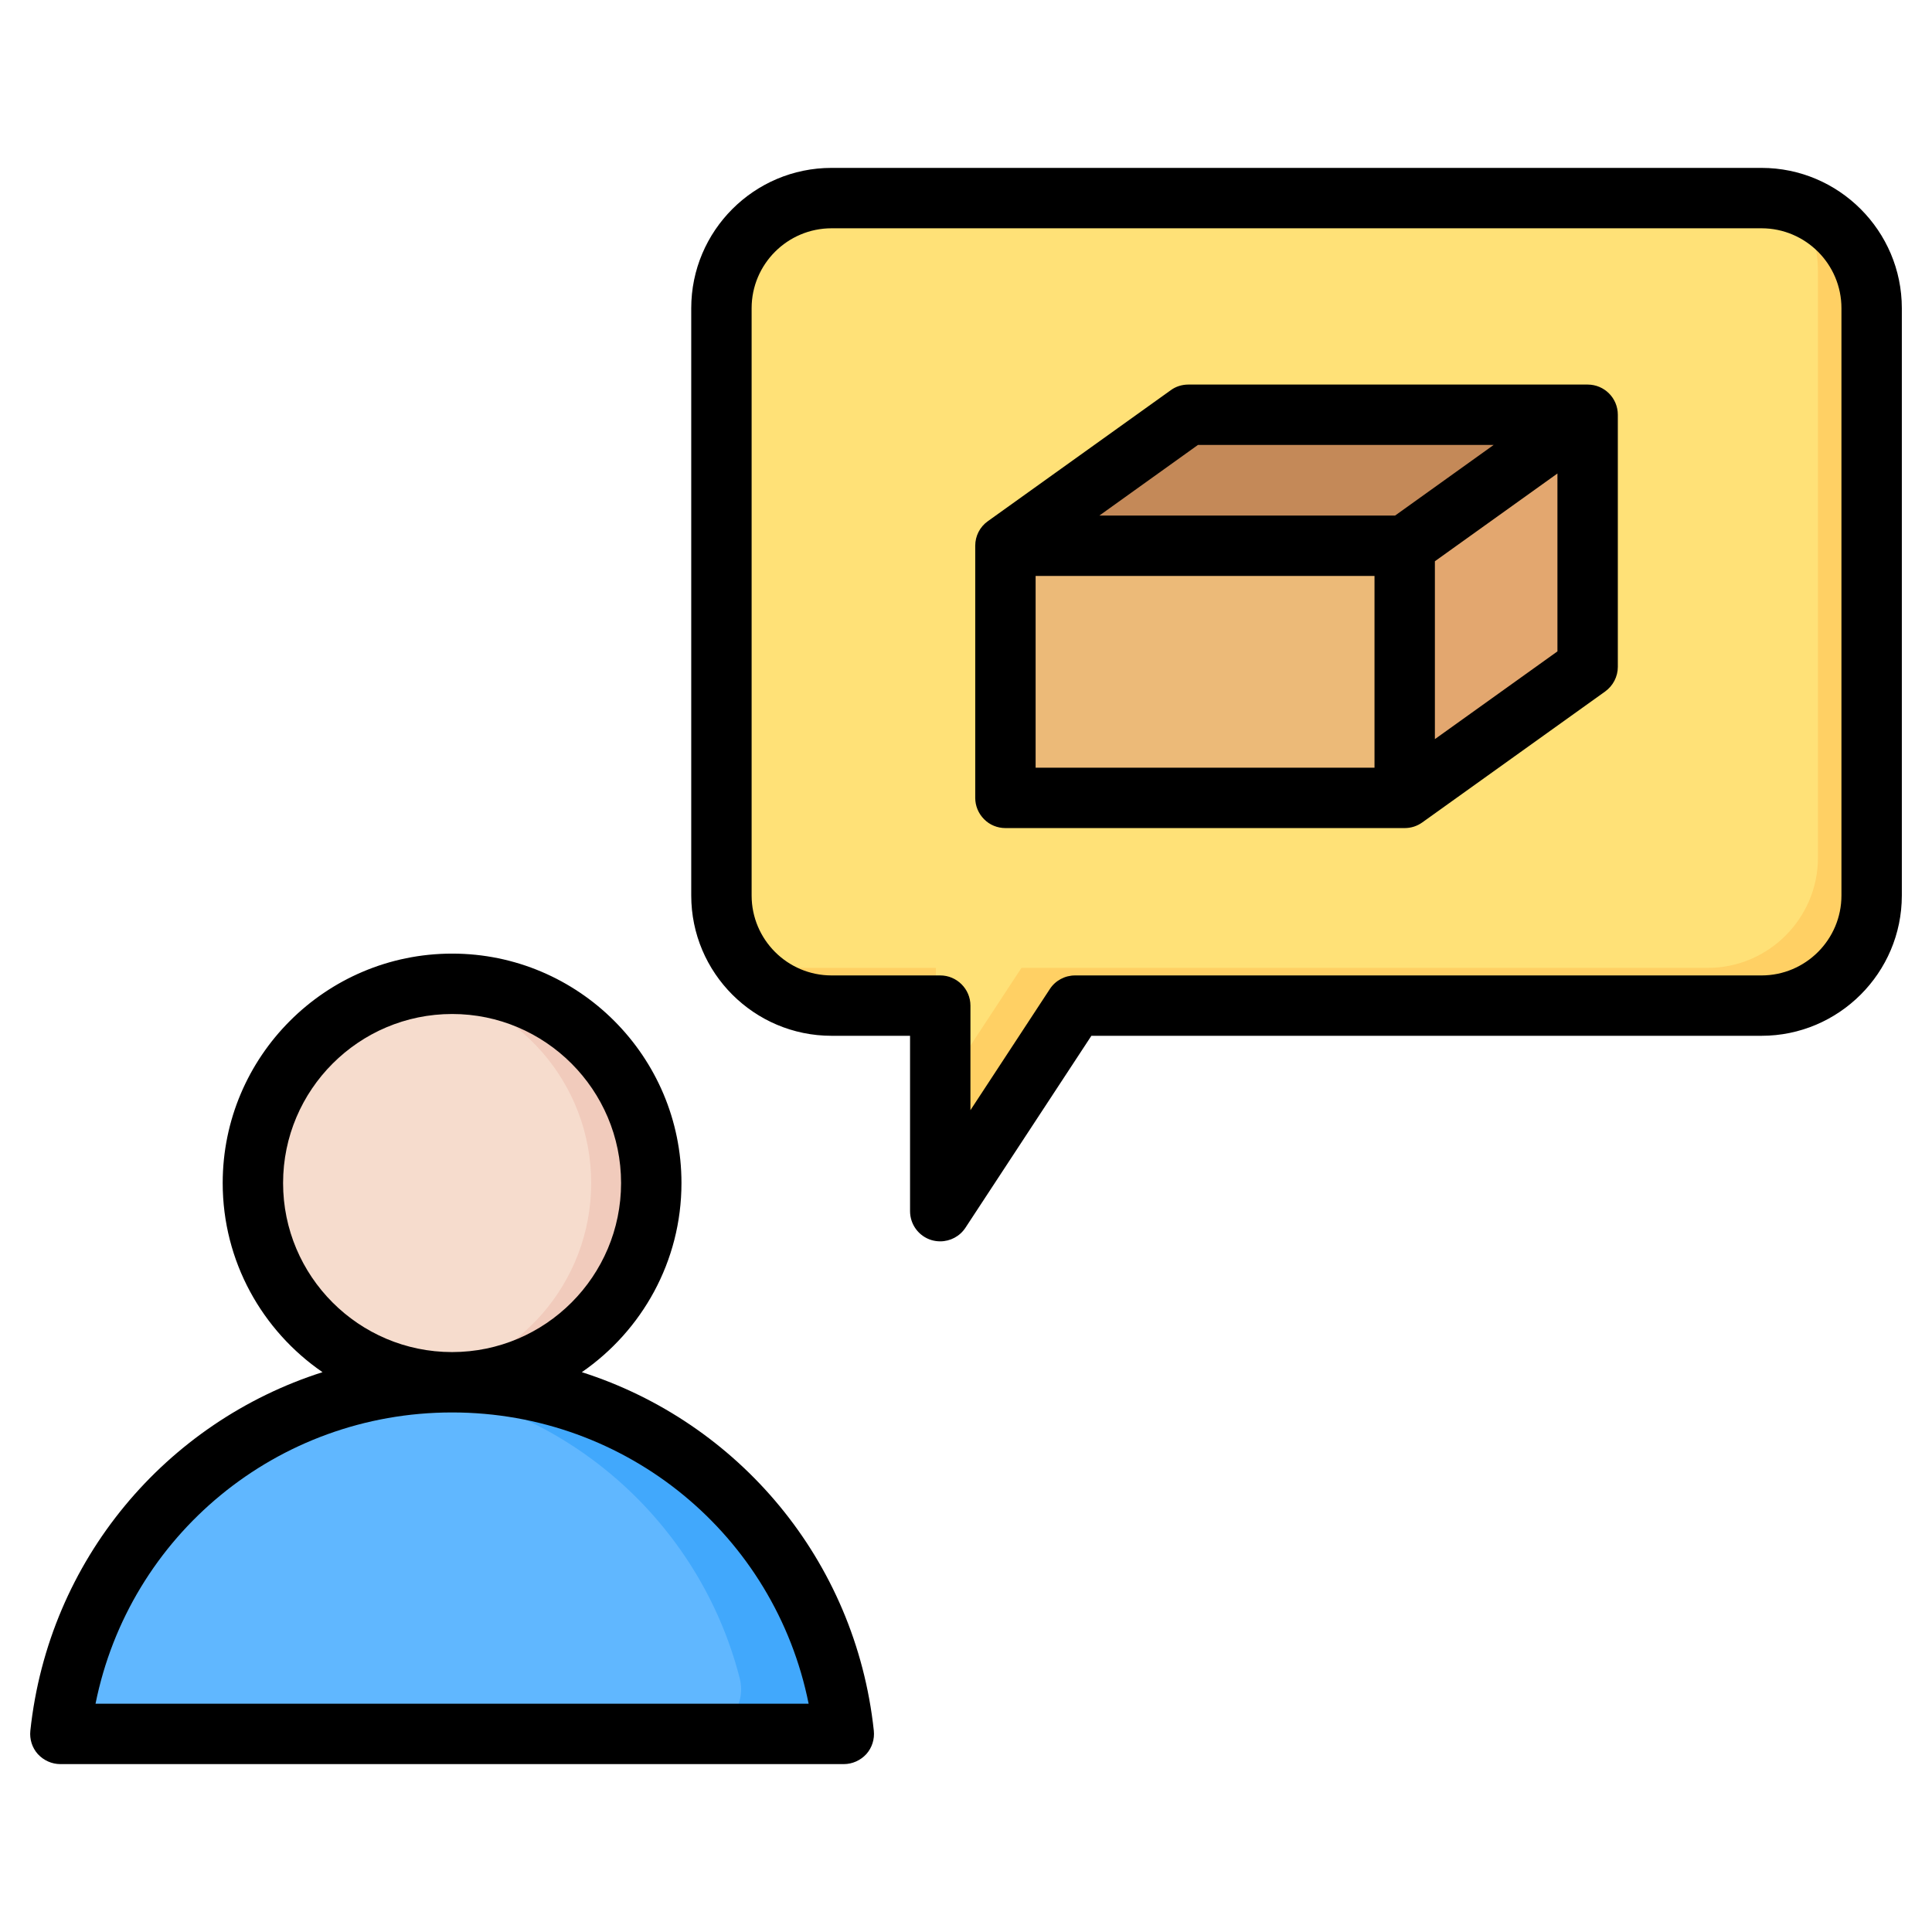 <svg id="Layer_1" enable-background="new 0 0 512 512" height="512" viewBox="0 0 512 512" width="512" xmlns="http://www.w3.org/2000/svg"><g clip-rule="evenodd" fill-rule="evenodd"><g><g><path d="m219.23 52.497h246.443c16.049 0 29.179 13.131 29.179 29.179v155.642c0 16.048-13.132 29.179-29.179 29.179h-181.894l-26.577 40.487c-1.232 1.877-3.461 2.69-5.612 2.047-2.15-.643-3.568-2.546-3.568-4.79v-37.744h-28.792c-16.049 0-29.179-13.131-29.179-29.179v-155.642c0-16.049 13.13-29.179 29.179-29.179z" fill="#ffe177"/><path d="m476.099 54.436c10.939 4.219 18.753 14.861 18.753 27.24v155.642c0 16.048-13.132 29.179-29.179 29.179h-181.894l-26.577 40.487c-1.232 1.877-3.461 2.69-5.612 2.047-2.15-.643-3.568-2.546-3.568-4.79v-13.191l22.681-34.553h181.894c16.048 0 29.179-13.132 29.179-29.179v-155.642c.002-6.436-2.111-12.401-5.677-17.24zm-228.076 212.062v-10h-41.868c-3.669 0-7.184-.688-10.426-1.939 5.324 7.227 13.889 11.939 23.501 11.939z" fill="#ffd064"/></g><g><path d="m265.297 147.304v58.933c0 2.871 2.342 5.213 5.213 5.213h98.948c1.136 0 2.112-.313 3.035-.975l44.936-32.18c1.411-1.01 2.178-2.503 2.178-4.238v-58.933c0-2.871-2.342-5.213-5.213-5.213h-98.948c-1.136 0-2.112.313-3.035.975l-44.936 32.18c-1.411 1.01-2.178 2.502-2.178 4.238z" fill="#c48958"/><path d="m371.132 211.185c.473-.161.923-.396 1.361-.71l44.936-32.18c1.411-1.01 2.178-2.503 2.178-4.238v-58.933c0-1.565-.696-2.972-1.793-3.929l-46.681 33.43v66.56z" fill="#e3a76f"/><path d="m265.297 147.304v58.933c0 2.871 2.342 5.213 5.213 5.213h98.948c.597 0 1.15-.086 1.674-.265v-66.56h-105.115c-.472.785-.72 1.693-.72 2.679z" fill="#ecba78"/></g><g><path d="m29.075 459.503h179.202c3.803 0 7.076-1.604 9.405-4.61 2.329-3.005 3.068-6.574 2.12-10.257-11.591-45.038-52.471-78.318-101.126-78.318-48.656 0-89.536 33.281-101.127 78.319-.948 3.683-.21 7.251 2.121 10.257 2.329 3.005 5.602 4.609 9.405 4.609z" fill="#60b7ff"/><path d="m208.277 459.503c3.803 0 7.076-1.605 9.405-4.61 2.33-3.005 3.069-6.574 2.121-10.256-11.591-45.038-52.471-78.319-101.127-78.319-4.025 0-7.994.233-11.9.676 43.316 4.915 78.593 36.33 89.226 77.643.948 3.682.209 7.251-2.121 10.256s-5.603 4.61-9.405 4.61z" fill="#41a8fc"/><ellipse cx="118.677" cy="313.519" fill="#f6dccd" rx="52.796" ry="52.796" transform="matrix(.083 -.997 .997 .083 -203.563 405.932)"/><path d="m118.676 260.723c29.158 0 52.796 23.638 52.796 52.796s-23.638 52.796-52.796 52.796c-2.512 0-4.982-.179-7.401-.519 25.654-3.599 45.395-25.631 45.395-52.277s-19.742-48.678-45.395-52.277c2.42-.339 4.889-.519 7.401-.519z" fill="#f1cbbc"/></g></g><path d="m380.26 195.877v-47.139l32.477-23.257v47.144zm-105.81-43.252h89.807v50.825h-89.807zm43.02-34.713-26.123 18.715h78.369l26.123-18.715zm103.269-15.999h-105.81c-1.695 0-3.342.522-4.66 1.492l-48.481 34.718c-2.118 1.502-3.342 3.921-3.342 6.5v66.824c0 2.123.847 4.156 2.353 5.658 1.459 1.502 3.53 2.344 5.648 2.344h105.811c1.694 0 3.295-.522 4.66-1.497l48.481-34.713c2.071-1.501 3.342-3.925 3.342-6.505v-66.824c0-4.419-3.577-7.997-8.002-7.997zm67.262 135.403v-155.642c0-11.678-9.508-21.176-21.181-21.176h-246.452c-11.673 0-21.181 9.499-21.181 21.176v155.643c0 11.678 9.508 21.181 21.181 21.181h28.806c4.378 0 8.002 3.582 8.002 7.997v27.71l21.04-32.096c1.459-2.255 4.001-3.61 6.684-3.61h181.92c11.673-.002 21.181-9.505 21.181-21.183zm-21.181-192.822h-246.452c-20.522 0-37.184 16.681-37.184 37.18v155.643c0 20.503 16.662 37.18 37.184 37.18h20.804v46.471c0 3.54 2.307 6.651 5.695 7.672.753.217 1.506.329 2.306.329 2.636 0 5.178-1.309 6.684-3.61l33.372-50.862h177.591c20.475 0 37.184-16.677 37.184-37.18v-155.643c0-20.499-16.709-37.18-37.184-37.18zm-441.505 407.013c8.943-44.579 48.104-77.179 94.467-77.193h.047c46.363.014 85.524 32.614 94.467 77.193zm49.704-137.991c0-24.702 20.098-44.796 44.81-44.796 24.664 0 44.762 20.094 44.762 44.796 0 24.692-20.051 44.781-44.762 44.8-.047 0-.047 0-.047 0-24.712-.019-44.763-20.108-44.763-44.8zm79.17 50.123c41.373 13.207 72.533 49.686 77.381 95.008.236 2.259-.471 4.509-1.977 6.199-1.553 1.69-3.718 2.66-5.978 2.66h-207.62c-2.259 0-4.424-.97-5.978-2.66-1.506-1.68-2.212-3.939-1.977-6.189 4.848-45.332 36.008-81.81 77.428-95.018-15.956-10.972-26.453-29.342-26.453-50.123 0-33.523 27.253-60.799 60.813-60.799 33.513 0 60.766 27.276 60.766 60.799 0 20.781-10.496 39.151-26.405 50.123z"/></g></svg>